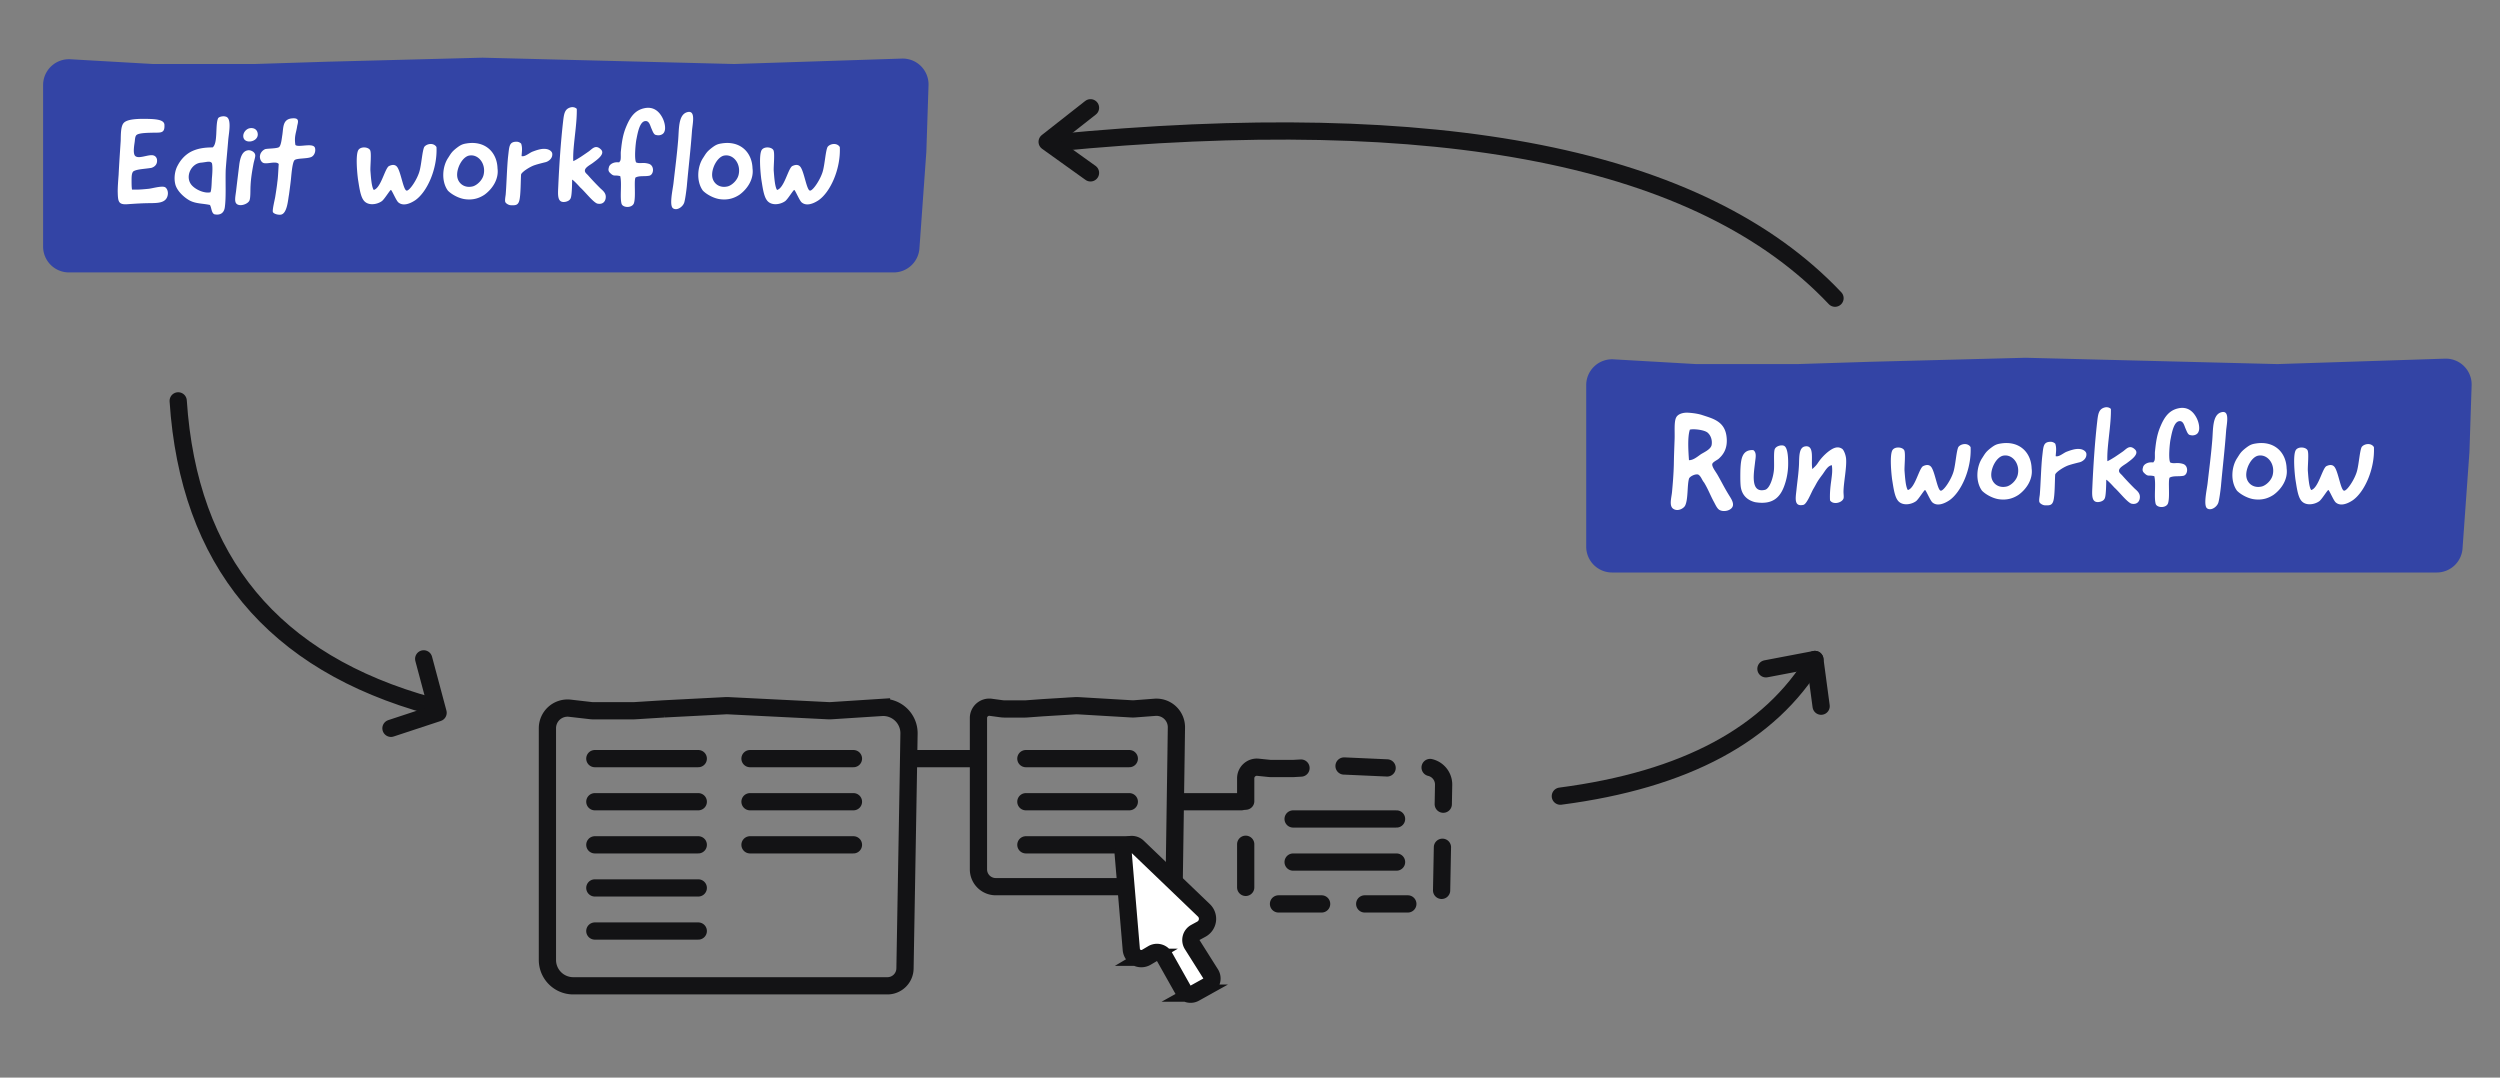 <svg height="125" width="290" xmlns="http://www.w3.org/2000/svg"><rect width="100%" height="100%" fill="#808080" stroke="none"/><g fill="none" fill-rule="evenodd"><path d="M8.172 6.874l9.486.545a3 3 0 00.172.005h11.654a3 3 0 00.094-.001l8.424-.266a3 3 0 01.017 0l17.88-.464a3 3 0 01.152 0l29.042.73a3 3 0 00.172-.001l19.349-.627a3 3 0 013.095 3.097l-.252 7.675a3.002 3.002 0 01-.006.116l-.797 11.133a3 3 0 01-2.992 2.786H8a3 3 0 01-3-3V9.869a3 3 0 013.172-2.995z" fill="#3344a5"/><path d="M66.103 82.152l2.433.279a3 3 0 00.341.02h4.55a3 3 0 00.188-.007l3.353-.21a3 3 0 01.033-.002l7.17-.37a3 3 0 01.305 0l11.606.58a3 3 0 00.343-.003l5.829-.376a3 3 0 013.192 3.043l-.093 5.65v.002l-.374 21.592a2.039 2.039 0 01-2.038 2.004H66.5a3 3 0 01-3-3V84.473a2.337 2.337 0 012.603-2.321zm48.822-.106l1.226.166a3 3 0 00.402.027h2.324a3 3 0 00.221-.008l1.767-.13a3 3 0 01.04-.004l3.819-.233a3 3 0 01.359 0l6.151.363a3 3 0 00.405-.003l2.33-.178a2.32 2.32 0 012.495 2.346l-.044 3.214v.002l-.208 14.148a1.114 1.114 0 01-1.114 1.098h-19.59a2.008 2.008 0 01-2.008-2.008V83.292a1.257 1.257 0 011.425-1.246z" stroke="#131315" stroke-width="2"/><path d="M145.925 89l1.272.132a3 3 0 00.308.015h2.398a3 3 0 00.17-.004l1.797-.102.03-.001 3.866-.18a3 3 0 01.274 0l6.242.28a3 3 0 00.309-.002l2.72-.158a2.03 2.03 0 012.149 2.065l-.04 2.19v.003l-.203 10.518a1.119 1.119 0 01-1.119 1.098H146.19a1.689 1.689 0 01-1.689-1.689V90.286A1.293 1.293 0 01145.925 89z" stroke="#131315" stroke-dasharray="5 5" stroke-linecap="round" stroke-width="2"/><path d="M187.172 41.682l9.486.546a3 3 0 00.172.005h11.654a3 3 0 00.094-.002l8.424-.265h.017l17.88-.464a3 3 0 01.152 0l29.042.729a3 3 0 00.172 0l19.349-.627a3 3 0 013.095 3.097l-.252 7.675a3.002 3.002 0 01-.006.115l-.797 11.133a3 3 0 01-2.992 2.786H187a3 3 0 01-3-3V44.677a3 3 0 013.172-2.995z" fill="#3344a5"/><path d="M15.307 21.975l.015.015c.72.03 1.306-.03 1.92-.09.42-.045 1.44-.345 1.845-.21.255.075.51.555.33 1.095-.24.75-1.11.765-1.905.78-.915 0-1.815.06-2.685.12-1.095.09-1.14-.3-1.17-1.38-.015-.51.06-1.455.105-2.055.045-.96.135-2.34.24-3.93.015-.81.015-1.695.345-2.055.375-.42 1.41-.48 2.385-.48 1.185.015 2.25.045 2.34.645.03.54-.03.915-.615.945-.165.015-.375.015-.63.015-.705.015-1.635.03-1.95.24-.18.12-.21.39-.24.735-.045.375-.255 1.425.045 1.725.12.105.255.135.435.135.435 0 1.035-.225 1.47-.225.285 0 .525.135.615.45.105.6-.255.9-.63 1.02-.165.03-.405.06-.66.09-.51.06-1.17.12-1.455.33-.18.195-.195.585-.195 1.005 0 .315 0 .675.03.93 0 .06.015.105.015.15zm9.555 2.88c-.345-.165-.315-.765-.51-1.08-.825-.18-1.62-.135-2.34-.51-.66-.36-1.455-1.095-1.665-1.845-.21-.78-.045-1.65.24-2.175.345-.675.825-1.23 1.515-1.62.765-.405 1.605-.525 2.565-.525.63-.48.285-2.61.63-3.375.105-.195.6-.285.84-.21.765.12.435 1.77.345 2.64-.09 1.155-.225 2.46-.3 3.555-.045 1.515.06 3.18-.105 4.35-.09.63-.51.945-1.215.795zm-.27-4.305c.045-.48.09-1.32-.015-1.635-.225-.285-.585-.105-1.275-.045-1.11.105-1.845 1.575-1.125 2.535.435.57 1.53 1.065 2.235.9.15-.33.135-1.29.18-1.755zm4.35-5.67c.525-.105.945.165.96.705.015.915-1.59 1.17-1.68.27-.045-.45.315-.885.72-.975zm-.135 2.55c.21-.03.72.135.795.525.045.195-.09.57-.18.96-.165.855-.315 1.71-.36 2.67-.03.54.015 1.38-.135 1.695-.21.42-1.14.72-1.5.345-.255-.255-.12-.855-.045-1.44.12-1.035.255-2.115.375-3.105.105-.765.33-1.59 1.05-1.65zm5.46-.615c.36.345 2.13-.33 2.28.375.09.405-.09.84-.405 1.005-.465.24-1.695.135-1.965.375-.285.24-.39 1.935-.435 2.295-.03.3-.18 1.455-.225 1.755-.105.51-.195 2.175-.945 2.28-.33.045-.81-.09-.915-.3-.09-.24.24-1.53.27-1.77.045-.27.225-1.41.24-1.68.09-.57.105-1.26.165-2.13-.33-.39-1.38.075-1.815-.135-.315-.165-.42-.63-.345-.885.045-.285.3-.585.6-.705.315-.075 1.35-.06 1.59-.225.255-.18.33-1.08.39-1.425.135-.87.015-1.86 1.2-1.92.75-.045.66.345.525.87-.105.795-.375 1.2-.21 2.22zm9.09 5.22c.825-.225 1.26-2.4 1.74-2.76.3-.15.69-.255.96.075.45.57.72 2.7 1.11 2.76.345.045 1.275-1.365 1.515-2.325.225-.885.3-2.235.525-2.73.255-.375 1.08-.555 1.425 0 .12 2.52-1.08 5.22-2.475 6.18-.615.405-1.41.705-1.95.24-.255-.21-.735-1.395-.855-1.44-.09-.045-.735 1.05-1.05 1.29-.6.435-1.71.585-2.175-.165-.345-.525-.465-1.545-.6-2.355-.075-.54-.33-2.955.075-3.45.3-.375 1.095-.315 1.32.045.195.315.015 1.86.045 2.4.06.765.135 1.905.39 2.235zm10.695-5.385c2.175-.39 3.6.96 3.66 2.88.165 1.185-.525 2.34-1.515 3.06-.57.375-1.26.63-2.175.525-.765-.075-1.635-.555-2.07-1.005-.795-1.095-.63-2.82.03-3.795.345-.54.42-.705.99-1.155.36-.27.6-.435 1.08-.51zm-1.005 3.885c.12.735.825 1.335 1.815 1.08.465-.135 1.11-.705 1.245-1.38.27-1.26-.63-2.385-1.68-2.19-.81.15-1.53 1.545-1.38 2.49zm7.41-3.87c.165.51.075.945.045 1.44.375.12.885-.36 1.26-.51.405-.15 1.02-.39 1.56-.315.315.03.675.225.735.51.09.6-.465.945-.765 1.02-.315.075-.96.24-1.215.33-.615.18-1.635.87-1.635 1.125-.045.705-.03 2.4-.21 3.03-.15.51-.435.54-1.005.51-.225-.015-.54-.195-.615-.375-.06-.18 0-.525.045-.84.105-1.23.15-3.255.285-4.47.135-1.11.105-1.65.915-1.68a.77.77 0 01.6.225zm6.45-4.035c.03 1.425-.255 3.165-.375 4.68-.03.375-.06 1.035-.03 1.38.255-.105.675-.375.87-.495a51.6 51.6 0 00.945-.645c.405-.3.765-.795 1.365-.24.6.54-.435 1.23-.975 1.635-.3.21-.81.48-.855.795-.045.285.225.42.42.66.465.525.87.945 1.365 1.44.255.24.585.48.63.9.045.54-.285 1.05-1.005.87-.51-.21-1.395-1.365-1.95-1.86-.045-.045-.705-.795-.945-.915 0 .3-.015 1.545-.12 1.995-.06.315-.255.48-.6.57-1.05.225-.93-.795-.885-1.845.105-2.355.285-5.07.555-7.44.105-.915.18-1.455.84-1.65.3-.09.6 0 .75.165zm6.81 7.965c-.195.405.06 2.22-.18 2.97-.21.6-1.305.555-1.44.06-.21-.81.06-2.325-.15-3.195-.735-.18-.69.12-1.215-.405-.21-.225-.15-.435-.105-.6.06-.36.495-.585.885-.6.42-.015.255.075.42-.15.135-.18.045-.825.09-1.14.12-1.155.24-1.965.645-2.91.45-1.065 1.005-1.845 2.07-2.07 1.035-.225 1.71.33 2.115 1.125.3.585.36 1.245.24 1.53-.12.435-.63.555-.975.45-.285-.015-.42-.465-.555-.765s-.24-.855-.66-.855c-.705 0-.93 1.395-1.08 2.13-.09.45-.27 2.28-.03 2.67.48.195.735-.06 1.485.165.675.225.57 1.275.03 1.38-.57.105-1.14-.03-1.59.21zm5.97-7.575c1.05-.315.66 1.26.585 2.145-.165 2.295-.405 4.23-.6 6.435-.045.435-.195 1.62-.315 1.935-.18.48-.825.915-1.26.645-.51-.285-.045-2.235.03-2.955.21-1.845.39-3.18.54-4.98.105-1.245 0-2.91 1.02-3.225zm3.945 3.63c2.175-.39 3.6.96 3.66 2.88.165 1.185-.525 2.34-1.515 3.06-.57.375-1.26.63-2.175.525-.765-.075-1.635-.555-2.07-1.005-.795-1.095-.63-2.82.03-3.795.345-.54.42-.705.99-1.155.36-.27.6-.435 1.08-.51zm-1.005 3.885c.12.735.825 1.335 1.815 1.08.465-.135 1.11-.705 1.245-1.38.27-1.26-.63-2.385-1.68-2.19-.81.15-1.53 1.545-1.38 2.49zm7.515 1.5c.825-.225 1.26-2.4 1.74-2.76.3-.15.69-.255.96.075.45.57.72 2.7 1.11 2.76.345.045 1.275-1.365 1.515-2.325.225-.885.3-2.235.525-2.73.255-.375 1.08-.555 1.425 0 .12 2.52-1.08 5.22-2.475 6.18-.615.405-1.41.705-1.95.24-.255-.21-.735-1.395-.855-1.44-.09-.045-.735 1.05-1.05 1.29-.6.435-1.71.585-2.175-.165-.345-.525-.465-1.545-.6-2.355-.075-.54-.33-2.955.075-3.45.3-.375 1.095-.315 1.32.045.195.315.015 1.86.045 2.4.06.765.135 1.905.39 2.235zm105.373 25.839c.33-.03 1.365.075 1.935.27 1.215.405 2.58.705 2.82 2.43.21 1.5-.45 2.235-.9 2.64-.18.165-.735.39-.75.645-.03.315.42.885.6 1.2.51.885.75 1.41 1.29 2.295.225.375.585.855.51 1.29-.105.555-1.005.795-1.53.525-.315-.15-.525-.69-.69-.975-.405-.75-.645-1.425-1.125-2.22-.255-.285-.345-.735-.69-.93-.33-.09-.915.195-1.05.45-.24.765-.09 2.445-.465 3.165-.165.315-.825.705-1.35.375-.54-.33-.225-1.305-.165-1.965.09-.945.18-2.07.21-3.15.015-1.095.06-2.085.09-2.985.03-.84-.075-1.965.165-2.475.18-.405.69-.555 1.095-.585zm1.77 4.83c.345-.225 1.14-.555 1.26-1.065.09-.45-.015-1.065-.465-1.455-.39-.33-1.665-.465-2.055-.345-.3.885-.165 2.625-.105 3.54.48.015.945-.375 1.365-.675zm6.09-.495c.405.255.285.84.225 1.305-.12 1.185-.645 3.705 1.095 3.315.6-.09 1.005-1.47 1.08-2.295.06-.66-.045-1.875.075-2.37.12-.45.855-.6 1.125-.435.435.255.465 1.515.45 2.235a7.596 7.596 0 01-.285 1.89c-.48 1.695-1.335 2.76-3.54 2.4-.81-.195-1.545-.735-1.68-1.845-.06-.51-.045-1.545-.03-1.995.06-1.155.18-2.265 1.485-2.205zm6.855 2.205c.27-.255.465-.435.63-.69a5.69 5.69 0 011.26-1.365c.39-.285.975-.69 1.56-.3.18.105.42.66.465 1.14.09 1.035-.285 2.745-.3 3.84 0 .27.06.63 0 .795-.195.51-1.215.75-1.56.21-.045-.735.03-1.53.135-2.265.09-.72.165-1.14.075-1.815-.465.06-.765.63-1.065 1.05-.75.99-.645.975-1.095 1.725-.255.45-.75 1.755-1.155 1.83-1.08.225-.9-.75-.795-1.695.105-1.05.255-1.965.3-3.03.03-.855-.015-1.92.675-2.055 1.2-.225.675 1.65.87 2.625zm11.085 2.43c.825-.225 1.26-2.4 1.74-2.76.3-.15.69-.255.96.075.45.57.72 2.7 1.11 2.76.345.045 1.275-1.365 1.515-2.325.225-.885.3-2.235.525-2.73.255-.375 1.08-.555 1.425 0 .12 2.52-1.08 5.22-2.475 6.18-.615.405-1.41.705-1.95.24-.255-.21-.735-1.395-.855-1.44-.09-.045-.735 1.05-1.05 1.29-.6.435-1.71.585-2.175-.165-.345-.525-.465-1.545-.6-2.355-.075-.54-.33-2.955.075-3.45.3-.375 1.095-.315 1.32.045.195.315.015 1.86.045 2.4.06.765.135 1.905.39 2.235zm10.695-5.385c2.175-.39 3.6.96 3.66 2.88.165 1.185-.525 2.34-1.515 3.06-.57.375-1.26.63-2.175.525-.765-.075-1.635-.555-2.07-1.005-.795-1.095-.63-2.82.03-3.795.345-.54.42-.705.99-1.155.36-.27.6-.435 1.08-.51zm-1.005 3.885c.12.735.825 1.335 1.815 1.08.465-.135 1.11-.705 1.245-1.38.27-1.26-.63-2.385-1.68-2.19-.81.15-1.53 1.545-1.38 2.49zm7.41-3.87c.165.51.075.945.045 1.44.375.12.885-.36 1.26-.51.405-.15 1.02-.39 1.56-.315.315.03.675.225.735.51.09.6-.465.945-.765 1.02-.315.075-.96.24-1.215.33-.615.18-1.635.87-1.635 1.125-.045.705-.03 2.4-.21 3.03-.15.51-.435.54-1.005.51-.225-.015-.54-.195-.615-.375-.06-.18 0-.525.045-.84.105-1.23.15-3.255.285-4.47.135-1.11.105-1.65.915-1.68a.77.77 0 01.6.225zm6.45-4.035c.03 1.425-.255 3.165-.375 4.68-.03.375-.06 1.035-.03 1.38.255-.105.675-.375.87-.495a51.6 51.6 0 00.945-.645c.405-.3.765-.795 1.365-.24.6.54-.435 1.23-.975 1.635-.3.21-.81.48-.855.795-.045.285.225.42.42.66.465.525.87.945 1.365 1.44.255.24.585.48.63.9.045.54-.285 1.05-1.005.87-.51-.21-1.395-1.365-1.95-1.86-.045-.045-.705-.795-.945-.915 0 .3-.015 1.545-.12 1.995-.06.315-.255.48-.6.57-1.05.225-.93-.795-.885-1.845.105-2.355.285-5.07.555-7.44.105-.915.18-1.455.84-1.65.3-.09.6 0 .75.165zm6.81 7.965c-.195.405.06 2.22-.18 2.97-.21.6-1.305.555-1.44.06-.21-.81.06-2.325-.15-3.195-.735-.18-.69.12-1.215-.405-.21-.225-.15-.435-.105-.6.06-.36.495-.585.885-.6.42-.015.255.075.42-.15.135-.18.045-.825.09-1.14.12-1.155.24-1.965.645-2.91.45-1.065 1.005-1.845 2.07-2.07 1.035-.225 1.71.33 2.115 1.125.3.585.36 1.245.24 1.53-.12.435-.63.555-.975.45-.285-.015-.42-.465-.555-.765-.135-.3-.24-.855-.66-.855-.705 0-.93 1.395-1.08 2.13-.09.45-.27 2.28-.03 2.67.48.195.735-.06 1.485.165.675.225.57 1.275.03 1.38-.57.105-1.14-.03-1.59.21zm5.97-7.575c1.05-.315.66 1.26.585 2.145-.165 2.295-.405 4.23-.6 6.435-.045.435-.195 1.62-.315 1.935-.18.48-.825.915-1.26.645-.51-.285-.045-2.235.03-2.955.21-1.845.39-3.18.54-4.98.105-1.245 0-2.91 1.02-3.225zm3.945 3.63c2.175-.39 3.6.96 3.66 2.88.165 1.185-.525 2.34-1.515 3.06-.57.375-1.26.63-2.175.525-.765-.075-1.635-.555-2.07-1.005-.795-1.095-.63-2.82.03-3.795.345-.54.42-.705.99-1.155.36-.27.6-.435 1.08-.51zm-1.005 3.885c.12.735.825 1.335 1.815 1.08.465-.135 1.11-.705 1.245-1.38.27-1.26-.63-2.385-1.68-2.19-.81.15-1.53 1.545-1.38 2.49zm7.515 1.5c.825-.225 1.26-2.4 1.74-2.76.3-.15.69-.255.96.075.45.57.72 2.7 1.11 2.76.345.045 1.275-1.365 1.515-2.325.225-.885.3-2.235.525-2.73.255-.375 1.08-.555 1.425 0 .12 2.52-1.08 5.22-2.475 6.18-.615.405-1.41.705-1.95.24-.255-.21-.735-1.395-.855-1.44-.09-.045-.735 1.05-1.05 1.29-.6.435-1.71.585-2.175-.165-.345-.525-.465-1.545-.6-2.355-.075-.54-.33-2.955.075-3.45.3-.375 1.095-.315 1.32.045.195.315.015 1.86.045 2.4.06.765.135 1.905.39 2.235z" fill="#fff" fill-rule="nonzero"/><g stroke="#131315" stroke-width="2"><path d="M20.67 46.5C21.889 65.07 31.665 76.87 50 81.9m131 10.454c14.494-1.89 24.335-7.174 29.525-15.853m2.337-41.911c-15.483-16.393-45.716-22.395-90.699-18.005M69 88h12m38 0h12m19 7h12m-93-2h12m38 0h12m19 7h12m-93-2h12m38 0h12M87 88h12m7 0h7m24 5h7m-57 0h12m-12 5h12m-30 5h12m-12 5h12" stroke-linecap="round"/><path d="M49.148 76.427l1.67 6.256-5.467 1.802m159.497-6.902l5.677-1.082.726 5.417m-84.753-61.865l-5.03-3.602 5.03-3.949" stroke-linecap="round" stroke-linejoin="round"/><path d="M131.23 110.136l-.938-11.09a1 1 0 011.688-.806l7.675 7.362a1.363 1.363 0 01-.293 2.18l-.7.381a1 1 0 00-.368 1.412l2.142 3.397a1 1 0 01-.36 1.407l-1.482.824a1 1 0 01-1.358-.383l-2.155-3.831a1 1 0 00-1.38-.371l-.718.424a1.165 1.165 0 01-1.754-.906z" fill="#fff"/></g></g></svg>